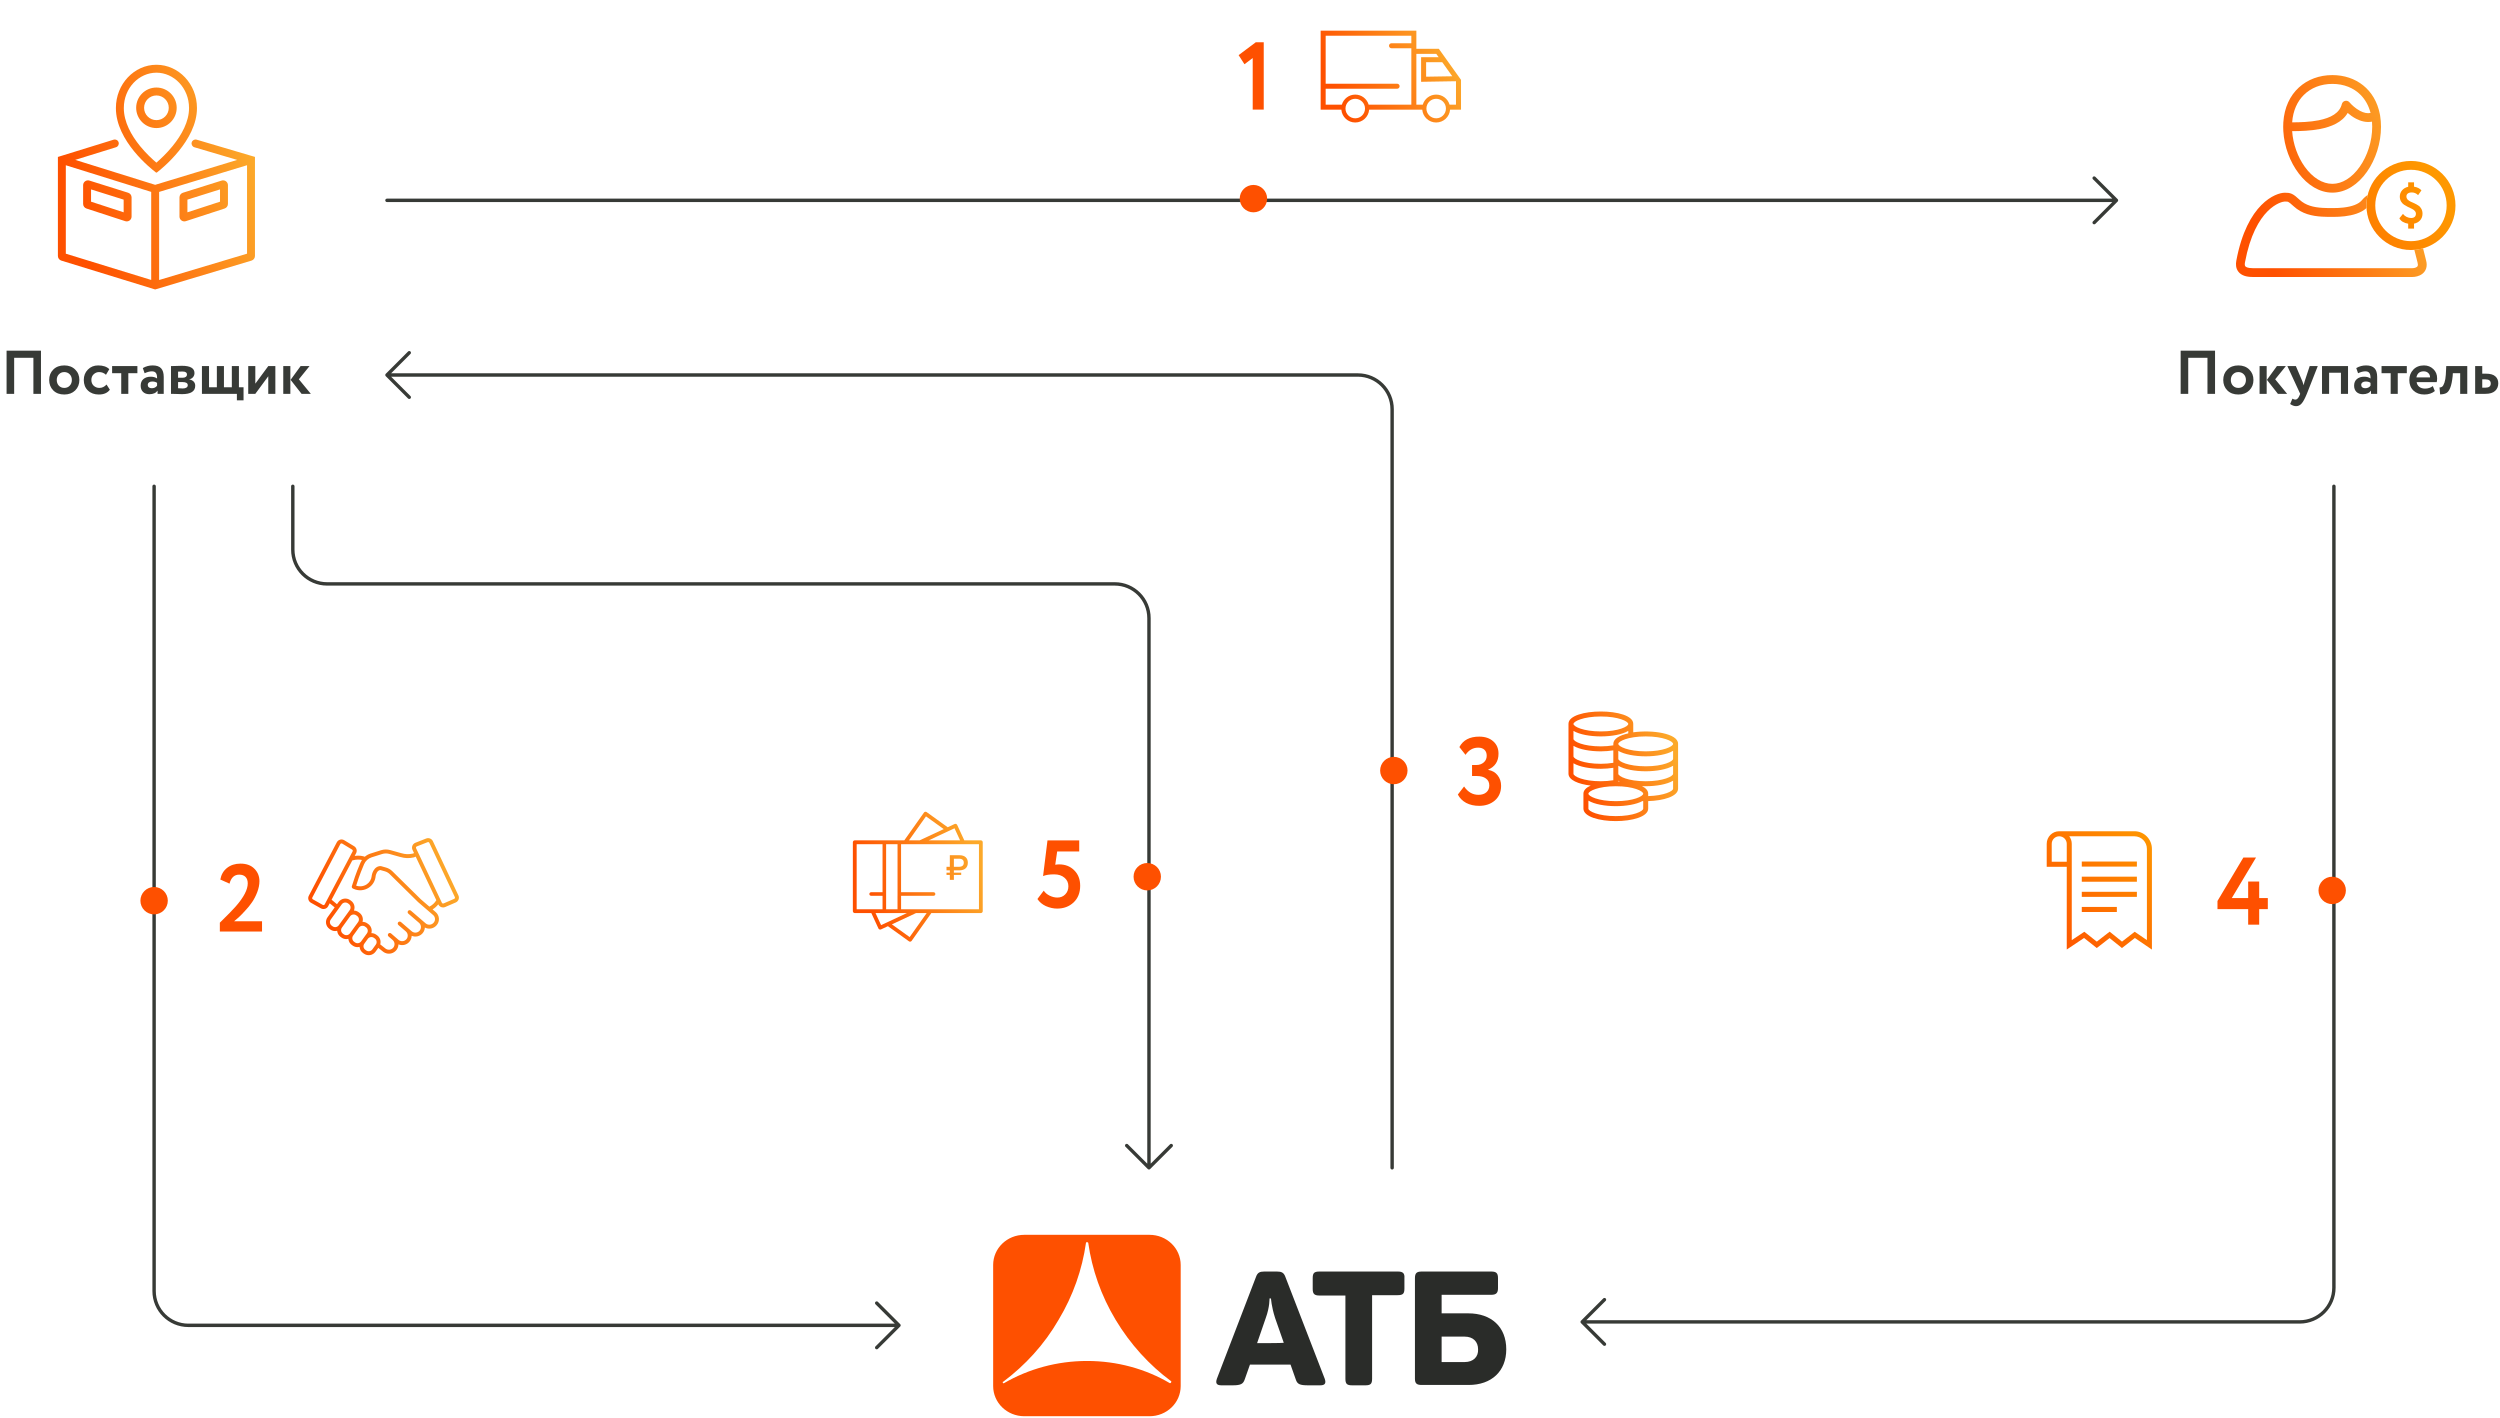 <svg width="730" height="414" viewBox="0 0 730 414" fill="none" xmlns="http://www.w3.org/2000/svg">
<g clip-path="url(#clip0_3377_574)">
<path d="M11.965 115H9.751V104.47H4.135V115H1.921V102.4H11.965V115ZM15.564 114.01C14.76 113.206 14.358 112.186 14.358 110.95C14.358 109.714 14.76 108.7 15.564 107.908C16.368 107.104 17.436 106.702 18.768 106.702C20.088 106.702 21.15 107.104 21.954 107.908C22.77 108.7 23.178 109.714 23.178 110.95C23.178 112.174 22.77 113.194 21.954 114.01C21.138 114.802 20.076 115.198 18.768 115.198C17.436 115.198 16.368 114.802 15.564 114.01ZM17.202 109.294C16.782 109.726 16.572 110.278 16.572 110.95C16.572 111.622 16.776 112.18 17.184 112.624C17.604 113.056 18.132 113.272 18.768 113.272C19.416 113.272 19.944 113.056 20.352 112.624C20.772 112.192 20.982 111.634 20.982 110.95C20.982 110.278 20.772 109.726 20.352 109.294C19.932 108.862 19.404 108.646 18.768 108.646C18.144 108.646 17.622 108.862 17.202 109.294ZM31.107 112.282L32.079 113.794C31.395 114.73 30.321 115.198 28.857 115.198C27.549 115.198 26.487 114.808 25.671 114.028C24.867 113.26 24.465 112.234 24.465 110.95C24.465 109.738 24.861 108.73 25.653 107.926C26.445 107.11 27.447 106.702 28.659 106.702C30.099 106.702 31.185 107.068 31.917 107.8L30.945 109.438C30.393 108.91 29.721 108.646 28.929 108.646C28.329 108.646 27.801 108.862 27.345 109.294C26.901 109.702 26.679 110.254 26.679 110.95C26.679 111.646 26.907 112.21 27.363 112.642C27.843 113.062 28.395 113.272 29.019 113.272C29.823 113.272 30.519 112.942 31.107 112.282ZM35.401 108.97H32.737V106.9H40.117V108.97H37.471V115H35.401V108.97ZM42.228 108.988L41.706 107.476C42.582 106.96 43.536 106.702 44.568 106.702C45.696 106.702 46.518 106.978 47.034 107.53C47.55 108.082 47.808 108.928 47.808 110.068V115H46.008V114.064C45.528 114.76 44.73 115.108 43.614 115.108C42.846 115.108 42.228 114.886 41.76 114.442C41.304 113.986 41.076 113.38 41.076 112.624C41.076 111.784 41.346 111.136 41.886 110.68C42.426 110.224 43.14 109.996 44.028 109.996C44.76 109.996 45.372 110.17 45.864 110.518C45.888 109.798 45.78 109.27 45.54 108.934C45.312 108.598 44.916 108.43 44.352 108.43C43.728 108.43 43.02 108.616 42.228 108.988ZM44.298 113.362C44.994 113.362 45.516 113.116 45.864 112.624V111.796C45.528 111.532 45.054 111.4 44.442 111.4C44.058 111.4 43.746 111.49 43.506 111.67C43.266 111.85 43.146 112.096 43.146 112.408C43.146 112.696 43.254 112.93 43.47 113.11C43.686 113.278 43.962 113.362 44.298 113.362ZM49.93 115V106.9C50.038 106.9 50.494 106.888 51.298 106.864C52.114 106.828 52.72 106.81 53.116 106.81C55.564 106.81 56.788 107.518 56.788 108.934C56.788 109.39 56.644 109.792 56.356 110.14C56.068 110.476 55.708 110.674 55.276 110.734V110.77C56.428 111.046 57.004 111.67 57.004 112.642C57.004 114.274 55.72 115.09 53.152 115.09C52.78 115.09 52.21 115.072 51.442 115.036C51.25 115.036 51.028 115.03 50.776 115.018C50.536 115.018 50.35 115.012 50.218 115C50.098 115 50.002 115 49.93 115ZM53.296 111.562H52V113.362C52.72 113.41 53.176 113.434 53.368 113.434C53.824 113.434 54.178 113.35 54.43 113.182C54.694 113.014 54.826 112.786 54.826 112.498C54.826 111.874 54.316 111.562 53.296 111.562ZM53.296 108.484C52.816 108.484 52.384 108.496 52 108.52V110.302H53.35C53.722 110.302 54.022 110.218 54.25 110.05C54.478 109.882 54.592 109.654 54.592 109.366C54.592 108.778 54.16 108.484 53.296 108.484ZM69.171 115H58.965V106.9H61.035V113.074H63.322V106.9H65.391V113.074H67.695V106.9H69.766V113.074H71.115V116.89H69.171V115ZM78.333 109.87L74.553 115H72.483V106.9H74.553V112.03L78.333 106.9H80.403V115H78.333V109.87ZM87.772 106.9H90.382L87.267 110.752L90.76 115H88.059L84.856 110.914L87.772 106.9ZM84.784 115H82.713V106.9H84.784V115Z" fill="#373A36"/>
<path d="M646.794 115H644.58V104.47H638.964V115H636.75V102.4H646.794V115ZM650.393 114.01C649.589 113.206 649.187 112.186 649.187 110.95C649.187 109.714 649.589 108.7 650.393 107.908C651.197 107.104 652.265 106.702 653.597 106.702C654.917 106.702 655.979 107.104 656.783 107.908C657.599 108.7 658.007 109.714 658.007 110.95C658.007 112.174 657.599 113.194 656.783 114.01C655.967 114.802 654.905 115.198 653.597 115.198C652.265 115.198 651.197 114.802 650.393 114.01ZM652.031 109.294C651.611 109.726 651.401 110.278 651.401 110.95C651.401 111.622 651.605 112.18 652.013 112.624C652.433 113.056 652.961 113.272 653.597 113.272C654.245 113.272 654.773 113.056 655.181 112.624C655.601 112.192 655.811 111.634 655.811 110.95C655.811 110.278 655.601 109.726 655.181 109.294C654.761 108.862 654.233 108.646 653.597 108.646C652.973 108.646 652.451 108.862 652.031 109.294ZM664.856 106.9H667.466L664.352 110.752L667.844 115H665.144L661.94 110.914L664.856 106.9ZM661.868 115H659.798V106.9H661.868V115ZM674.428 106.9H676.786L673.6 115C673.024 116.404 672.508 117.352 672.052 117.844C671.608 118.348 671.08 118.6 670.468 118.6C669.892 118.6 669.31 118.39 668.722 117.97L669.388 116.404C669.7 116.596 669.982 116.692 670.234 116.692C670.726 116.692 671.14 116.272 671.476 115.432L671.656 115L667.912 106.9H670.396L672.286 111.328C672.31 111.388 672.442 111.778 672.682 112.498C672.754 112.054 672.85 111.658 672.97 111.31L674.428 106.9ZM685.623 115H683.553V108.844H680.097V115H678.027V106.9H685.623V115ZM688.553 108.988L688.031 107.476C688.907 106.96 689.861 106.702 690.893 106.702C692.021 106.702 692.843 106.978 693.359 107.53C693.875 108.082 694.133 108.928 694.133 110.068V115H692.333V114.064C691.853 114.76 691.055 115.108 689.939 115.108C689.171 115.108 688.553 114.886 688.085 114.442C687.629 113.986 687.401 113.38 687.401 112.624C687.401 111.784 687.671 111.136 688.211 110.68C688.751 110.224 689.465 109.996 690.353 109.996C691.085 109.996 691.697 110.17 692.189 110.518C692.213 109.798 692.105 109.27 691.865 108.934C691.637 108.598 691.241 108.43 690.677 108.43C690.053 108.43 689.345 108.616 688.553 108.988ZM690.623 113.362C691.319 113.362 691.841 113.116 692.189 112.624V111.796C691.853 111.532 691.379 111.4 690.767 111.4C690.383 111.4 690.071 111.49 689.831 111.67C689.591 111.85 689.471 112.096 689.471 112.408C689.471 112.696 689.579 112.93 689.795 113.11C690.011 113.278 690.287 113.362 690.623 113.362ZM698.074 108.97H695.41V106.9H702.79V108.97H700.144V115H698.074V108.97ZM710.379 112.732L710.973 114.19C710.169 114.862 709.137 115.198 707.877 115.198C706.581 115.198 705.525 114.808 704.709 114.028C703.917 113.26 703.521 112.234 703.521 110.95C703.521 109.75 703.911 108.742 704.691 107.926C705.471 107.11 706.509 106.702 707.805 106.702C708.873 106.702 709.779 107.056 710.523 107.764C711.267 108.472 711.639 109.372 711.639 110.464C711.639 110.944 711.597 111.316 711.513 111.58H705.663C705.747 112.168 706.005 112.63 706.437 112.966C706.881 113.302 707.433 113.47 708.093 113.47C708.993 113.47 709.755 113.224 710.379 112.732ZM707.715 108.43C706.539 108.43 705.831 109.018 705.591 110.194H709.569C709.581 109.678 709.413 109.258 709.065 108.934C708.729 108.598 708.279 108.43 707.715 108.43ZM720.441 115H718.371V108.97H716.229L716.175 109.834C716.019 111.298 715.791 112.414 715.491 113.182C715.203 113.95 714.831 114.472 714.375 114.748C713.931 115.012 713.313 115.15 712.521 115.162L712.341 113.146C712.605 113.158 712.851 113.086 713.079 112.93C713.343 112.738 713.577 112.336 713.781 111.724C713.985 111.112 714.117 110.344 714.177 109.42L714.303 106.9H720.441V115ZM725.77 115H722.746V106.9H724.816V109.114H725.932C727.144 109.114 728.038 109.366 728.614 109.87C729.202 110.374 729.496 111.058 729.496 111.922C729.496 112.846 729.184 113.59 728.56 114.154C727.936 114.718 727.006 115 725.77 115ZM725.752 110.77H724.816V113.2H725.734C726.778 113.2 727.3 112.798 727.3 111.994C727.3 111.178 726.784 110.77 725.752 110.77Z" fill="#373A36"/>
<path fill-rule="evenodd" clip-rule="evenodd" d="M666.732 35.721C666.705 36.141 666.692 36.57 666.692 37.007C666.692 37.435 666.705 37.864 666.73 38.292C667.274 47.348 673.461 56.251 681.056 56.251C689.01 56.251 695.257 46.486 695.257 37.007C695.257 35.882 695.169 34.811 695.001 33.799C694.974 33.641 694.946 33.485 694.916 33.33C693.511 26.096 687.919 21.925 681.056 21.925C673.468 21.925 667.286 27.023 666.732 35.721ZM692.204 32.985C691.639 30.789 690.612 29.036 689.31 27.719C687.287 25.672 684.419 24.497 681.056 24.497C677.689 24.497 674.773 25.675 672.705 27.734C670.867 29.564 669.564 32.226 669.309 35.727C671.689 35.718 674.469 35.633 677.013 35.133C680.643 34.42 683.173 32.993 683.817 30.395C683.933 29.925 684.302 29.561 684.773 29.451C685.244 29.342 685.736 29.505 686.048 29.875C686.633 30.57 687.798 31.684 689.169 32.395C690.208 32.934 691.236 33.183 692.204 32.985ZM669.308 38.299C669.566 42.072 670.929 45.82 672.981 48.686C675.287 51.906 678.19 53.68 681.056 53.68C683.913 53.68 686.773 51.915 689.037 48.702C691.285 45.513 692.685 41.22 692.685 37.007C692.685 36.497 692.665 36.003 692.625 35.525C690.934 35.843 689.301 35.361 687.984 34.678C687.05 34.193 686.212 33.579 685.521 32.979C683.9 35.757 680.644 37.041 677.509 37.656C674.747 38.199 671.75 38.291 669.308 38.299ZM691.361 56.947C690.799 57.3 690.226 57.796 689.677 58.458C688.722 59.608 686.819 60.303 684.348 60.596C683.358 60.714 682.325 60.761 681.306 60.761H681.292H681.292C680.231 60.761 679.175 60.761 678.124 60.695C675.58 60.535 673.278 59.997 671.485 58.336C670.582 57.499 669.906 56.923 669.218 56.609C668.49 56.277 667.827 56.278 667.218 56.279L667.127 56.279C664.604 56.279 656.13 59.322 653.001 76.152C652.83 77.073 652.802 78.344 653.645 79.385C654.493 80.433 655.921 80.877 657.761 80.877H675.017H687.277H704.439C705.2 80.877 706.38 80.686 707.309 79.968C707.798 79.589 708.224 79.057 708.443 78.348C708.659 77.646 708.642 76.871 708.418 76.048C708.345 75.779 708.257 75.414 708.151 74.971L708.151 74.971C707.992 74.306 707.791 73.466 707.533 72.514C706.715 72.745 705.864 72.897 704.989 72.963C705.247 73.902 705.452 74.752 705.622 75.461C705.742 75.957 705.844 76.384 705.937 76.725C706.063 77.184 706.029 77.451 705.986 77.59C705.945 77.722 705.868 77.831 705.736 77.934C705.421 78.177 704.882 78.306 704.439 78.306H687.277H675.017H657.761C656.242 78.306 655.776 77.93 655.643 77.767C655.506 77.597 655.41 77.265 655.529 76.622C658.515 60.558 666.251 58.85 667.127 58.85C667.852 58.85 667.976 58.868 668.151 58.948C668.403 59.063 668.789 59.344 669.737 60.222C672.178 62.483 675.203 63.088 677.963 63.262C679.095 63.333 680.219 63.333 681.258 63.333H681.258H681.306C682.401 63.333 683.538 63.282 684.65 63.15C686.938 62.879 689.366 62.238 691.022 60.756C691.007 60.506 691 60.254 691 60C691 58.948 691.125 57.926 691.361 56.947Z" fill="url(#paint0_linear_3377_574)"/>
<path fill-rule="evenodd" clip-rule="evenodd" d="M714.424 60C714.424 65.757 709.757 70.424 704 70.424C698.243 70.424 693.576 65.757 693.576 60C693.576 54.243 698.243 49.576 704 49.576C709.757 49.576 714.424 54.243 714.424 60ZM717 60C717 67.18 711.18 73 704 73C696.82 73 691 67.18 691 60C691 52.82 696.82 47 704 47C711.18 47 717 52.82 717 60ZM705.09 61.562C705.328 61.805 705.446 62.088 705.446 62.412C705.446 62.806 705.323 63.115 705.076 63.337C704.828 63.549 704.487 63.656 704.052 63.656C703.617 63.656 703.177 63.549 702.732 63.337C702.296 63.125 701.94 62.831 701.663 62.457L700.625 63.731C700.803 64.136 701.124 64.48 701.589 64.763C702.054 65.036 702.588 65.223 703.191 65.324V66.75H704.898V65.309C705.649 65.157 706.248 64.824 706.693 64.308C707.148 63.782 707.375 63.145 707.375 62.397C707.375 61.861 707.261 61.385 707.034 60.971C706.816 60.556 706.524 60.238 706.159 60.015C705.832 59.793 705.451 59.58 705.016 59.378C704.907 59.328 704.72 59.242 704.452 59.12C704.185 58.999 703.993 58.913 703.874 58.862C703.765 58.802 703.612 58.711 703.414 58.589C703.226 58.468 703.088 58.357 702.999 58.256C702.92 58.154 702.845 58.028 702.776 57.876C702.707 57.715 702.672 57.543 702.672 57.361C702.672 56.997 702.806 56.714 703.073 56.511C703.35 56.299 703.74 56.193 704.245 56.193C704.947 56.193 705.56 56.456 706.084 56.981L707.063 55.586C706.559 55.02 705.837 54.661 704.898 54.509V53.25H703.191V54.539C702.46 54.701 701.866 55.045 701.411 55.571C700.966 56.097 700.744 56.698 700.744 57.376C700.744 57.912 700.857 58.387 701.085 58.802C701.322 59.206 701.614 59.525 701.96 59.757C702.306 59.98 702.682 60.197 703.088 60.41C703.503 60.612 703.884 60.794 704.23 60.956C704.576 61.107 704.863 61.31 705.09 61.562Z" fill="url(#paint1_linear_3377_574)"/>
<path d="M113 58.5H618M618 58.5L611.5 52M618 58.5L611.5 65" stroke="#373A36" stroke-linecap="round" stroke-linejoin="round"/>
<path d="M681.5 142V376C681.5 381.523 677.023 386 671.5 386H462M462 386L468.5 379.5M462 386L468.5 392.5" stroke="#373A36" stroke-linecap="round" stroke-linejoin="round"/>
<path d="M45 142V377C45 382.523 49.477 387 55 387H262.5M262.5 387L256 380.5M262.5 387L256 393.5" stroke="#373A36" stroke-linecap="round" stroke-linejoin="round"/>
<path d="M406.5 341L406.5 119.5C406.5 113.977 402.023 109.5 396.5 109.5L113 109.5M113 109.5L119.5 116M113 109.5L119.5 103" stroke="#373A36" stroke-linecap="round" stroke-linejoin="round"/>
<path d="M85.5 142L85.5 160.5C85.5 166.023 89.977 170.5 95.5 170.5L325.5 170.5C331.023 170.5 335.5 174.977 335.5 180.5L335.5 341M335.5 341L342 334.5M335.5 341L329 334.5" stroke="#373A36" stroke-linecap="round" stroke-linejoin="round"/>
<path fill-rule="evenodd" clip-rule="evenodd" d="M36.158 31.536H36.158C36.141 35.569 38.31 39.487 40.934 42.698C42.658 44.809 44.465 46.475 45.668 47.496C46.866 46.464 48.675 44.774 50.405 42.647C53.044 39.401 55.215 35.483 55.199 31.544L55.199 31.534C55.199 25.709 50.787 21.224 45.678 21.224C40.569 21.224 36.158 25.71 36.158 31.526V31.536ZM33.843 31.526C33.843 24.574 39.153 18.91 45.678 18.91C52.203 18.91 57.513 24.574 57.513 31.534C57.553 41.022 47.202 49.299 45.828 50.356C45.738 50.425 45.623 50.428 45.532 50.359C44.117 49.283 33.803 41.189 33.843 31.526ZM34.633 41.55C34.822 42.161 34.48 42.809 33.87 42.998L21.962 46.685L45.314 53.97L69.261 46.696L56.764 43.002C56.151 42.821 55.801 42.177 55.982 41.565C56.163 40.952 56.807 40.602 57.42 40.783L73.62 45.571L74.449 45.816V46.681V74.743C74.449 75.368 74.039 75.918 73.441 76.097L45.641 84.423L45.305 84.523L44.969 84.42L17.904 76.096C17.311 75.913 16.906 75.365 16.906 74.744V46.681V45.828L17.721 45.576L33.185 40.787C33.795 40.598 34.444 40.94 34.633 41.55ZM72.135 48.242L46.467 56.039V81.76L72.135 74.073V48.242ZM44.152 81.748V56.032L19.22 48.254V74.079L44.152 81.748ZM54.725 58.293L64.245 55.304V58.891L54.725 61.995V58.293ZM66.56 54.078C66.56 53.123 65.633 52.442 64.722 52.728L53.401 56.283C52.812 56.468 52.41 57.015 52.41 57.633V63.236C52.41 64.197 53.349 64.878 54.263 64.58L65.584 60.889C66.166 60.699 66.56 60.156 66.56 59.544V54.078ZM26.586 55.304L36.107 58.293V61.995L26.586 58.891V55.304ZM26.11 52.728C25.199 52.442 24.272 53.123 24.272 54.078V59.544C24.272 60.156 24.666 60.699 25.248 60.889L36.568 64.58C37.482 64.878 38.421 64.197 38.421 63.236V57.633C38.421 57.015 38.02 56.468 37.431 56.283L26.11 52.728ZM49.281 31.477C49.281 33.467 47.667 35.08 45.677 35.08C43.688 35.08 42.074 33.467 42.074 31.477C42.074 29.487 43.688 27.874 45.677 27.874C47.667 27.874 49.281 29.487 49.281 31.477ZM51.595 31.477C51.595 34.745 48.946 37.395 45.677 37.395C42.409 37.395 39.76 34.745 39.76 31.477C39.76 28.209 42.409 25.56 45.677 25.56C48.946 25.56 51.595 28.209 51.595 31.477Z" fill="url(#paint2_linear_3377_574)"/>
<path fill-rule="evenodd" clip-rule="evenodd" d="M385.629 8.963H386.363H412.844H413.578V9.696V13.363V14.259H419.77H420.148L420.367 14.566L422.113 17.011L426.071 22.552L426.478 23.122L426.615 23.313V23.548V31.289V32.022H425.881H423.424C423.258 34.12 421.503 35.77 419.363 35.77C417.222 35.77 415.468 34.12 415.302 32.022H412.844H399.794C399.628 34.12 397.873 35.77 395.733 35.77C393.592 35.77 391.838 34.12 391.672 32.022H386.363H385.629V31.289V25.178V9.696V8.963ZM415.451 30.556C415.944 28.861 417.509 27.622 419.363 27.622C421.217 27.622 422.782 28.861 423.275 30.556H425.148V23.783L425.101 23.717L415.708 23.874L414.963 23.886V23.141V17.437V16.704H415.696H420.091L419.393 15.726H413.578V30.556H415.451ZM412.111 30.556H399.645C399.152 28.861 397.587 27.622 395.733 27.622C393.879 27.622 392.314 28.861 391.821 30.556H387.096V25.911H407.955C408.36 25.911 408.689 25.583 408.689 25.178C408.689 24.773 408.36 24.445 407.955 24.445H387.096V10.43H412.111V12.63H406.326C405.921 12.63 405.592 12.958 405.592 13.363C405.592 13.768 405.921 14.096 406.326 14.096H412.111V14.993V30.556ZM421.139 18.17H416.429V22.395L424.066 22.268L421.139 18.17ZM395.733 34.548C397.308 34.548 398.585 33.271 398.585 31.696C398.585 30.121 397.308 28.845 395.733 28.845C394.158 28.845 392.881 30.121 392.881 31.696C392.881 33.271 394.158 34.548 395.733 34.548ZM422.215 31.696C422.215 33.271 420.938 34.548 419.363 34.548C417.788 34.548 416.511 33.271 416.511 31.696C416.511 30.121 417.788 28.845 419.363 28.845C420.938 28.845 422.215 30.121 422.215 31.696Z" fill="url(#paint3_linear_3377_574)"/>
<path d="M363.383 18.756L361.675 16.096L366.687 12.344H369.011V32H365.791V16.936L363.383 18.756Z" fill="#FE5000"/>
<path d="M604.223 244.195C604.682 244.811 604.954 245.577 604.954 246.407V274.519L608.621 272.072L612.266 274.957L616.018 272.043L619.626 274.953L623.329 272.071L626.897 274.503V247.883C626.897 245.845 625.264 244.195 623.25 244.195L604.223 244.195ZM601.297 242.72H623.251C626.073 242.72 628.36 245.031 628.36 247.882V277.28L623.386 273.889L619.61 276.829L616.001 273.917L612.258 276.825L608.548 273.888L603.492 277.263V246.408C603.492 245.186 602.509 244.195 601.297 244.195C600.078 244.195 599.103 245.178 599.103 246.398V251.624H604.556V253.098H597.64V246.398C597.64 244.363 599.27 242.721 601.297 242.721L601.297 242.72ZM607.88 253.04V251.566H623.971V253.04H607.88ZM607.88 257.463V255.989H623.971V257.463H607.88ZM607.88 261.885V260.411H623.971V261.885H607.88ZM607.88 266.308V264.834H618.12V266.308H607.88Z" fill="url(#paint4_linear_3377_574)"/>
<path d="M659.684 270H656.464V265.464H647.504V263.084L655.064 250.4H658.76L651.676 262.244H656.464V257.4H659.684V262.244H662.204V265.464H659.684V270Z" fill="#FE5000"/>
<path d="M304.577 255.816L305.865 245.4H315.133V248.62H308.693L308.133 252.512C308.506 252.437 308.879 252.4 309.253 252.4C311.045 252.4 312.51 252.969 313.649 254.108C314.825 255.247 315.413 256.759 315.413 258.644C315.413 260.679 314.769 262.303 313.481 263.516C312.211 264.711 310.606 265.308 308.665 265.308C307.601 265.308 306.509 265.065 305.389 264.58C304.343 264.095 303.522 263.404 302.925 262.508L304.773 260.072C305.165 260.669 305.734 261.155 306.481 261.528C307.246 261.901 308.002 262.088 308.749 262.088C309.682 262.088 310.447 261.78 311.045 261.164C311.661 260.548 311.969 259.755 311.969 258.784C311.969 257.757 311.586 256.927 310.821 256.292C310.074 255.639 309.066 255.312 307.797 255.312C306.434 255.312 305.361 255.48 304.577 255.816Z" fill="#FE5000"/>
<g clip-path="url(#clip1_3377_574)">
<path d="M286.41 245.38H281.573L279.498 240.882C279.372 240.606 279.032 240.479 278.757 240.606L276.728 241.553L270.579 237.13C270.334 236.951 269.979 237.01 269.801 237.264L264.052 245.38H249.591C249.279 245.38 249.035 245.634 249.035 245.939V266.057C249.035 266.363 249.287 266.617 249.591 266.617H254.428L256.503 271.115C256.629 271.391 256.962 271.518 257.243 271.391L259.273 270.444L265.422 274.867C265.667 275.046 266.022 274.986 266.2 274.733L271.949 266.617H286.403C286.714 266.617 286.959 266.363 286.959 266.057V245.939C286.966 245.634 286.714 245.38 286.41 245.38ZM278.72 241.859L280.343 245.38H271.179L278.72 241.859ZM270.386 238.376L275.572 242.098L268.541 245.38H265.422L270.386 238.376ZM262.074 261.574V265.431C262.074 265.453 262.074 265.476 262.081 265.498H258.74C258.74 265.476 258.747 265.453 258.747 265.431V261.574V260.53V246.499H262.081V260.53V261.574H262.074ZM250.146 265.498V246.499H257.703V260.53H254.369C254.08 260.53 253.85 260.761 253.85 261.052C253.85 261.343 254.08 261.574 254.369 261.574H257.703V265.431C257.703 265.453 257.703 265.476 257.71 265.498H250.146ZM257.281 270.138L255.658 266.617H264.822L257.281 270.138ZM265.615 273.629L260.429 269.906L267.46 266.624H270.579L265.615 273.629ZM285.855 265.498H263.111C263.111 265.476 263.118 265.453 263.118 265.431V261.574H272.601C272.89 261.574 273.12 261.343 273.12 261.052C273.12 260.761 272.89 260.53 272.601 260.53H263.111V246.499H264.333H281.21H285.855V265.498ZM276.379 253.108H277.35V249.721H280.135C281.721 249.721 282.61 250.527 282.61 251.914C282.61 253.309 281.721 254.137 280.135 254.137H278.535V254.824H280.669V255.472H278.535V256.92H277.35V255.472H276.379V254.824H277.35V254.137H276.379V253.108ZM279.965 253.108C281.024 253.108 281.424 252.653 281.424 251.914C281.424 251.176 281.024 250.743 279.965 250.743H278.535V253.108H279.965Z" fill="url(#paint5_linear_3377_574)"/>
</g>
<path d="M476.908 213.837V211.345C476.908 206.563 457.998 206.563 457.998 211.345V225.917C457.998 227.797 460.941 228.969 464.482 229.386C463.187 229.966 462.362 230.751 462.362 231.745V236.117C462.362 238.508 467.119 239.76 471.817 239.76C476.516 239.76 481.272 238.508 481.272 236.117V233.919C485.722 233.797 490 232.556 490 230.288V217.174C490 214.155 482.466 213.044 476.908 213.837ZM467.453 209.213C472.63 209.213 475.454 210.654 475.454 211.395C475.454 212.136 472.63 213.577 467.453 213.577C462.277 213.577 459.453 212.136 459.453 211.395C459.453 210.654 462.277 209.213 467.453 209.213ZM459.453 213.419C461.218 214.481 464.344 215.031 467.453 215.031C470.563 215.031 473.689 214.481 475.454 213.419V214.141C472.926 214.702 471.09 215.726 471.09 217.213V217.644C469.95 217.826 468.72 217.941 467.453 217.941C462.277 217.941 459.453 216.499 459.453 215.759V213.419H459.453ZM472.545 227.965C472.683 228.048 472.827 228.129 472.982 228.206C472.836 228.2 472.691 228.194 472.545 228.19V227.965ZM459.453 217.783C461.218 218.845 464.344 219.395 467.453 219.395C468.712 219.395 469.936 219.282 471.09 219.11V222.735C469.95 222.918 468.72 223.032 467.453 223.032C462.277 223.032 459.453 221.591 459.453 220.85V217.783ZM459.453 225.941V222.874C461.218 223.936 464.344 224.486 467.453 224.486C468.712 224.486 469.936 224.373 471.09 224.201V227.826C469.95 228.009 468.72 228.123 467.453 228.123C462.277 228.123 459.453 226.682 459.453 225.941ZM479.818 236.123C479.818 236.864 476.994 238.305 471.817 238.305C466.641 238.305 463.817 236.864 463.817 236.123V233.783C465.582 234.845 468.708 235.396 471.817 235.396C474.794 235.396 477.789 234.893 479.588 233.918C479.664 233.921 479.742 233.922 479.818 233.924V236.123H479.818ZM471.817 233.941C466.641 233.941 463.817 232.5 463.817 231.759C463.817 231.019 466.641 229.577 471.817 229.577C476.994 229.577 479.818 231.019 479.818 231.759C479.818 232.5 476.994 233.941 471.817 233.941ZM488.545 230.305C488.545 231.009 485.968 232.33 481.272 232.462V231.759C481.272 230.851 480.585 230.116 479.475 229.553C479.831 229.568 480.188 229.577 480.545 229.577C483.654 229.577 486.78 229.027 488.545 227.965V230.305H488.545ZM488.545 225.941C488.545 226.682 485.721 228.123 480.545 228.123C475.369 228.123 472.545 226.682 472.545 225.941V223.601C474.309 224.663 477.436 225.214 480.545 225.214C483.654 225.214 486.781 224.663 488.545 223.601V225.941ZM488.545 221.577C488.545 222.318 485.721 223.759 480.545 223.759C475.369 223.759 472.545 222.318 472.545 221.577V219.237C474.309 220.299 477.436 220.85 480.545 220.85C483.654 220.85 486.781 220.299 488.545 219.237V221.577ZM480.545 219.395C475.369 219.395 472.545 217.954 472.545 217.213C472.545 216.472 475.369 215.031 480.545 215.031C485.721 215.031 488.545 216.472 488.545 217.213C488.545 217.954 485.721 219.395 480.545 219.395Z" fill="url(#paint6_linear_3377_574)"/>
<path d="M431.908 235.308C430.471 235.308 429.202 235.019 428.1 234.44C427.018 233.843 426.215 233.031 425.692 232.004L427.512 229.652C428.614 231.276 430.014 232.088 431.712 232.088C432.702 232.088 433.476 231.836 434.036 231.332C434.596 230.828 434.876 230.175 434.876 229.372C434.876 228.476 434.55 227.795 433.896 227.328C433.262 226.843 432.375 226.6 431.236 226.6H429.836V223.38H431.096C431.955 223.38 432.674 223.128 433.252 222.624C433.831 222.12 434.12 221.476 434.12 220.692C434.12 219.945 433.906 219.367 433.476 218.956C433.047 218.527 432.431 218.312 431.628 218.312C430.116 218.312 428.884 219.012 427.932 220.412L426.14 218.144C427.223 216.109 429.155 215.092 431.936 215.092C433.635 215.092 434.998 215.549 436.024 216.464C437.051 217.36 437.564 218.564 437.564 220.076C437.564 222.297 436.566 223.847 434.568 224.724V224.808C435.744 225.013 436.659 225.545 437.312 226.404C437.984 227.244 438.32 228.271 438.32 229.484C438.32 231.257 437.714 232.676 436.5 233.74C435.287 234.785 433.756 235.308 431.908 235.308Z" fill="#FE5000"/>
<path d="M76.514 272H64.194V269.424C66.453 267.221 68.011 265.625 68.87 264.636C71.185 261.985 72.342 259.755 72.342 257.944C72.342 257.141 72.127 256.516 71.698 256.068C71.269 255.62 70.653 255.396 69.85 255.396C68.413 255.396 67.47 256.273 67.022 258.028L64.334 256.824C64.596 255.387 65.249 254.257 66.294 253.436C67.358 252.596 68.665 252.176 70.214 252.176C71.969 252.176 73.332 252.68 74.302 253.688C75.273 254.677 75.758 255.881 75.758 257.3C75.758 258.308 75.543 259.381 75.114 260.52C74.685 261.621 74.19 262.583 73.63 263.404C73.052 264.263 72.37 265.103 71.586 265.924C70.914 266.671 70.298 267.305 69.738 267.828C69.458 268.089 69.001 268.481 68.366 269.004H76.514V272Z" fill="#FE5000"/>
<g clip-path="url(#clip2_3377_574)">
<path d="M126.406 245.623C126.238 245.269 125.943 244.992 125.579 244.848C125.215 244.703 124.81 244.702 124.445 244.845L121.287 246.085C121.091 246.162 120.912 246.278 120.763 246.427C120.614 246.576 120.496 246.754 120.419 246.949C120.341 247.145 120.304 247.355 120.311 247.566C120.317 247.777 120.367 247.984 120.457 248.174L120.895 249.099L120.545 249.248C119.287 249.51 118.415 249.475 117.121 249.112L113.965 248.228C113.074 247.978 112.128 247.993 111.245 248.272L108.2 249.232C107.583 249.427 107.013 249.746 106.523 250.169C105.989 249.972 104.968 249.72 103.57 249.922L103.984 249.136C104.166 248.789 104.209 248.386 104.104 248.008C103.999 247.631 103.755 247.308 103.42 247.104L100.52 245.345C100.34 245.236 100.14 245.165 99.931 245.136C99.722 245.107 99.509 245.121 99.306 245.178C99.103 245.234 98.914 245.331 98.75 245.464C98.586 245.596 98.451 245.761 98.353 245.947L90.178 261.549C89.99 261.903 89.949 262.316 90.063 262.701C90.177 263.085 90.438 263.409 90.788 263.603L93.706 265.242C93.936 265.372 94.195 265.441 94.459 265.441C94.609 265.441 94.757 265.419 94.9 265.377C95.098 265.319 95.282 265.222 95.441 265.092C95.601 264.961 95.732 264.8 95.828 264.617L96.278 263.762L97.723 264.964L95.642 267.844C95.455 268.103 95.321 268.396 95.247 268.706C95.174 269.017 95.163 269.339 95.214 269.654C95.265 269.968 95.378 270.27 95.546 270.541C95.715 270.813 95.935 271.048 96.194 271.234L96.447 271.415C96.86 271.713 97.356 271.872 97.865 271.872C98.066 271.871 98.265 271.847 98.459 271.798C98.464 271.865 98.472 271.932 98.483 272C98.533 272.315 98.646 272.617 98.814 272.889C98.983 273.16 99.203 273.396 99.463 273.581L99.716 273.763C100.129 274.061 100.625 274.22 101.134 274.22C101.335 274.22 101.534 274.195 101.728 274.146C101.734 274.213 101.741 274.28 101.752 274.348C101.802 274.663 101.915 274.966 102.083 275.237C102.252 275.509 102.472 275.744 102.732 275.929L102.985 276.111C103.398 276.409 103.895 276.568 104.404 276.568C104.604 276.568 104.803 276.543 104.997 276.494C105.003 276.561 105.01 276.628 105.021 276.695C105.072 277.011 105.184 277.313 105.353 277.585C105.521 277.856 105.741 278.091 106.002 278.277L106.254 278.459C106.778 278.834 107.429 278.987 108.066 278.884C108.702 278.781 109.271 278.43 109.65 277.908L110.467 276.778L111.756 277.805C112.156 278.147 112.645 278.369 113.166 278.445C113.687 278.521 114.219 278.447 114.7 278.233C115.181 278.018 115.592 277.672 115.884 277.233C116.176 276.795 116.337 276.283 116.35 275.756C116.891 275.983 117.49 276.034 118.061 275.901C118.632 275.767 119.147 275.457 119.532 275.014C119.957 274.527 120.196 273.905 120.209 273.259C120.75 273.486 121.349 273.537 121.92 273.403C122.492 273.27 123.006 272.96 123.391 272.517C123.797 272.051 124.034 271.462 124.065 270.845C124.623 271.137 125.263 271.232 125.882 271.114C126.5 270.996 127.061 270.673 127.473 270.197L127.509 270.155C127.743 269.886 127.921 269.573 128.034 269.234C128.146 268.896 128.19 268.538 128.164 268.183C128.138 267.827 128.042 267.48 127.881 267.162C127.721 266.843 127.499 266.56 127.228 266.327L126.318 265.544C126.956 265.155 127.518 264.655 127.976 264.066L127.99 264.095C128.114 264.359 128.311 264.583 128.557 264.739C128.803 264.896 129.089 264.979 129.381 264.979C129.593 264.979 129.803 264.935 129.997 264.85L133.07 263.524C133.26 263.442 133.431 263.323 133.573 263.174C133.716 263.025 133.827 262.849 133.9 262.656C133.973 262.463 134.007 262.258 133.999 262.052C133.991 261.846 133.942 261.644 133.854 261.457L126.406 245.623ZM94.81 264.081C94.785 264.128 94.752 264.169 94.711 264.202C94.67 264.235 94.623 264.26 94.573 264.275C94.522 264.29 94.469 264.294 94.417 264.288C94.365 264.282 94.314 264.266 94.269 264.24L91.351 262.601C91.262 262.552 91.197 262.47 91.168 262.373C91.139 262.276 91.149 262.172 91.196 262.082L99.371 246.481C99.396 246.433 99.43 246.391 99.472 246.358C99.513 246.324 99.562 246.299 99.614 246.285C99.648 246.276 99.684 246.271 99.721 246.271C99.793 246.271 99.863 246.29 99.924 246.328L102.824 248.087C102.909 248.138 102.971 248.22 102.997 248.315C103.024 248.41 103.013 248.512 102.967 248.6L94.81 264.081ZM97.117 270.482L96.865 270.3C96.728 270.202 96.612 270.079 96.524 269.936C96.435 269.793 96.376 269.635 96.349 269.469C96.322 269.303 96.328 269.134 96.366 268.971C96.405 268.807 96.475 268.653 96.574 268.517L99.795 264.061C99.995 263.785 100.296 263.6 100.632 263.546C100.967 263.492 101.311 263.572 101.588 263.771L101.841 263.953C101.977 264.05 102.093 264.174 102.182 264.316C102.27 264.459 102.33 264.618 102.357 264.783C102.384 264.949 102.378 265.118 102.339 265.282C102.301 265.445 102.23 265.599 102.132 265.735L101.297 266.89L101.296 266.891L98.911 270.192C98.711 270.467 98.41 270.652 98.074 270.706C97.738 270.761 97.394 270.68 97.117 270.482ZM100.386 272.829L100.134 272.647C99.997 272.549 99.881 272.426 99.793 272.283C99.704 272.141 99.645 271.982 99.618 271.816C99.591 271.651 99.596 271.481 99.635 271.318C99.674 271.155 99.744 271 99.843 270.864L102.229 267.563C102.429 267.288 102.73 267.103 103.066 267.049C103.401 266.995 103.745 267.076 104.021 267.274L104.274 267.456C104.411 267.554 104.527 267.677 104.615 267.82C104.704 267.963 104.763 268.121 104.79 268.287C104.817 268.453 104.811 268.622 104.773 268.785C104.734 268.949 104.663 269.103 104.565 269.239L102.18 272.539C101.98 272.814 101.679 273 101.343 273.054C101.007 273.108 100.663 273.027 100.386 272.829ZM103.655 275.177L103.403 274.995C103.266 274.897 103.15 274.773 103.062 274.631C102.973 274.488 102.914 274.33 102.887 274.164C102.859 273.998 102.865 273.829 102.904 273.666C102.943 273.502 103.013 273.348 103.112 273.212L104.813 270.858C105.013 270.582 105.314 270.397 105.65 270.343C105.986 270.289 106.33 270.369 106.607 270.568L106.859 270.75C106.996 270.847 107.112 270.971 107.2 271.114C107.289 271.256 107.348 271.415 107.375 271.581C107.402 271.746 107.396 271.916 107.358 272.079C107.319 272.242 107.249 272.396 107.15 272.532L105.449 274.887C105.249 275.162 104.948 275.347 104.612 275.402C104.276 275.456 103.932 275.375 103.655 275.177ZM108.718 277.234C108.518 277.51 108.217 277.695 107.881 277.749C107.545 277.804 107.201 277.723 106.924 277.524L106.671 277.342C106.535 277.245 106.419 277.121 106.33 276.978C106.242 276.836 106.182 276.677 106.155 276.512C106.128 276.346 106.134 276.177 106.173 276.013C106.211 275.85 106.282 275.696 106.38 275.56L107.398 274.152C107.598 273.876 107.899 273.691 108.235 273.637C108.571 273.582 108.915 273.663 109.191 273.862L109.444 274.044C109.581 274.141 109.697 274.265 109.785 274.407C109.874 274.55 109.933 274.709 109.96 274.874C109.987 275.04 109.981 275.209 109.943 275.373C109.904 275.536 109.834 275.69 109.735 275.826L108.718 277.234ZM127.017 268.266C127.033 268.471 127.007 268.677 126.943 268.872C126.878 269.066 126.775 269.246 126.64 269.401L126.604 269.443C126.32 269.772 125.916 269.976 125.483 270.009C125.049 270.041 124.62 269.902 124.289 269.619C123.921 269.302 123.519 268.956 123.114 268.607L123.104 268.597L120.105 266.015L120.061 265.978L120.012 265.935L119.976 265.904C119.86 265.806 119.71 265.758 119.559 265.769C119.408 265.781 119.268 265.852 119.169 265.967C119.07 266.082 119.02 266.232 119.031 266.383C119.041 266.534 119.112 266.675 119.226 266.775L119.274 266.817C119.548 267.053 120.973 268.279 122.359 269.473C122.52 269.613 122.652 269.783 122.747 269.973C122.843 270.164 122.9 270.371 122.915 270.584C122.93 270.797 122.903 271.01 122.836 271.212C122.769 271.415 122.662 271.602 122.522 271.763C122.238 272.089 121.836 272.29 121.404 272.322C120.971 272.353 120.544 272.213 120.216 271.93L119.245 271.094L117.087 269.237C117.03 269.187 116.964 269.149 116.892 269.125C116.82 269.101 116.744 269.091 116.668 269.096C116.593 269.102 116.519 269.122 116.451 269.156C116.383 269.19 116.323 269.237 116.273 269.295C116.224 269.352 116.186 269.419 116.163 269.491C116.139 269.563 116.13 269.639 116.136 269.715C116.142 269.79 116.163 269.864 116.197 269.932C116.232 269.999 116.279 270.059 116.337 270.108L118.495 271.966C118.657 272.105 118.79 272.275 118.886 272.466C118.982 272.657 119.04 272.865 119.056 273.078C119.071 273.291 119.045 273.505 118.977 273.708C118.91 273.911 118.803 274.099 118.663 274.26C118.378 274.587 117.976 274.788 117.544 274.819C117.112 274.851 116.685 274.71 116.356 274.428L114.199 272.57C114.142 272.521 114.075 272.484 114.004 272.46C113.932 272.436 113.856 272.427 113.781 272.433C113.706 272.438 113.632 272.459 113.565 272.493C113.498 272.527 113.438 272.574 113.388 272.631C113.339 272.688 113.302 272.754 113.278 272.826C113.254 272.898 113.245 272.973 113.251 273.049C113.256 273.124 113.277 273.197 113.311 273.265C113.345 273.332 113.392 273.392 113.449 273.441L114.148 274.043L114.636 274.463C114.798 274.602 114.931 274.772 115.027 274.963C115.123 275.154 115.181 275.362 115.197 275.575C115.212 275.788 115.186 276.003 115.118 276.205C115.051 276.408 114.944 276.596 114.804 276.757C114.519 277.084 114.117 277.285 113.685 277.317C113.253 277.348 112.826 277.207 112.497 276.925C112.492 276.92 112.486 276.915 112.48 276.911L111.031 275.757C111.171 275.275 111.158 274.762 110.994 274.288C110.83 273.814 110.523 273.402 110.115 273.11L109.862 272.928C109.449 272.63 108.952 272.471 108.443 272.472C108.585 271.989 108.573 271.474 108.41 270.998C108.246 270.522 107.939 270.109 107.53 269.816L107.277 269.634C106.864 269.336 106.367 269.177 105.858 269.178C106 268.695 105.988 268.18 105.825 267.704C105.661 267.228 105.353 266.815 104.945 266.522L104.692 266.34C104.3 266.058 103.834 265.9 103.352 265.885C103.552 265.381 103.578 264.826 103.425 264.306C103.273 263.787 102.951 263.333 102.511 263.018L102.259 262.836C101.735 262.46 101.083 262.308 100.447 262.411C99.811 262.514 99.242 262.864 98.863 263.386L98.398 264.03L96.826 262.723L102.875 251.241C104.137 250.892 105.094 250.976 105.686 251.113C105.516 251.366 105.37 251.634 105.251 251.914L104.321 254.174C104.084 254.749 103.866 255.339 103.672 255.928L102.744 258.753C102.699 258.888 102.707 259.035 102.764 259.166C102.822 259.296 102.926 259.4 103.056 259.458L103.256 259.547C103.963 259.869 104.739 260.007 105.513 259.948C106.288 259.888 107.034 259.634 107.683 259.208C108.243 258.84 108.713 258.351 109.06 257.777C109.406 257.204 109.619 256.56 109.684 255.893C109.689 255.843 109.694 255.792 109.697 255.741C109.738 255.541 110.063 254.121 111.058 254.051L112.399 254.428C112.919 254.575 113.394 254.851 113.78 255.23L122.086 263.416C122.095 263.425 122.105 263.434 122.115 263.442L126.479 267.197C126.635 267.331 126.763 267.494 126.855 267.678C126.948 267.861 127.003 268.061 127.017 268.266ZM125.388 264.743L122.878 262.583L114.587 254.412C114.063 253.896 113.417 253.521 112.71 253.322L111.282 252.921C111.232 252.906 111.179 252.899 111.127 252.899H111.124C110.235 252.903 109.504 253.387 109.01 254.299C108.798 254.698 108.646 255.127 108.56 255.57C108.556 255.59 108.554 255.609 108.553 255.628C108.549 255.68 108.545 255.732 108.54 255.783C108.491 256.279 108.332 256.759 108.074 257.186C107.815 257.613 107.465 257.977 107.047 258.251C106.601 258.539 106.094 258.72 105.566 258.782C105.038 258.844 104.503 258.784 104.002 258.607L104.764 256.287C104.949 255.724 105.157 255.161 105.383 254.612L106.312 252.358C106.515 251.878 106.82 251.448 107.206 251.098C107.592 250.747 108.049 250.485 108.546 250.329L111.591 249.369C112.261 249.157 112.979 249.146 113.655 249.336L116.811 250.22C118.309 250.639 119.363 250.676 120.839 250.361C120.875 250.353 120.91 250.342 120.944 250.328L121.387 250.14L127.407 262.864C126.923 263.667 126.223 264.317 125.388 264.743ZM132.825 262.247C132.806 262.296 132.778 262.341 132.742 262.379C132.706 262.416 132.662 262.447 132.614 262.467L129.541 263.794C129.447 263.835 129.342 263.838 129.246 263.802C129.15 263.767 129.072 263.695 129.029 263.603L128.629 262.759C128.611 262.663 128.569 262.573 128.506 262.498L121.496 247.683C121.474 247.635 121.461 247.582 121.459 247.529C121.458 247.476 121.467 247.423 121.487 247.373C121.507 247.324 121.536 247.279 121.574 247.241C121.612 247.204 121.657 247.174 121.707 247.155L124.865 245.915C124.958 245.878 125.062 245.878 125.155 245.915C125.247 245.952 125.323 246.022 125.366 246.112L132.813 261.945C132.835 261.992 132.848 262.043 132.85 262.095C132.852 262.147 132.843 262.198 132.825 262.247Z" fill="url(#paint7_linear_3377_574)"/>
</g>
<g clip-path="url(#clip3_3377_574)">
<path d="M375.301 372.775C374.862 371.608 374.204 371.289 372.887 371.289H369.155C367.839 371.289 367.18 371.608 366.741 372.882L355.328 402.605C354.889 403.878 355.218 404.515 356.645 404.515H359.937C362.351 404.515 363.01 404.091 363.449 402.817L364.985 398.465H376.837L378.374 402.817C378.813 404.197 379.581 404.515 381.995 404.515H385.507C386.934 404.515 387.263 403.878 386.824 402.605L375.301 372.775ZM367.07 392.202L369.594 384.877C370.802 381.586 370.692 379.145 370.692 379.145H371.131C371.131 379.145 371.241 381.48 372.338 384.877L374.862 392.095C374.862 392.202 367.07 392.202 367.07 392.202ZM408.224 371.289H385.288C383.751 371.289 383.312 371.714 383.312 373.2V376.385C383.312 377.765 383.751 378.295 385.288 378.295H392.86V402.605C392.86 404.091 393.299 404.515 394.835 404.515H398.676C400.213 404.515 400.652 404.091 400.652 402.605V378.189H408.114C409.651 378.189 410.09 377.765 410.09 376.278V373.2C410.2 371.82 409.651 371.289 408.224 371.289ZM428.746 383.497H420.954V378.083H435.441C436.867 378.083 437.416 377.552 437.416 376.172V373.2C437.416 371.714 436.867 371.289 435.441 371.289H415.138C413.711 371.289 413.163 371.714 413.163 373.2V402.605C413.163 403.985 413.711 404.409 415.138 404.409H428.856C435.55 404.409 439.83 400.375 439.83 394.006C439.83 387.425 435.441 383.497 428.746 383.497ZM427.649 397.722H420.954V390.291H427.649C430.173 390.291 431.6 391.777 431.6 394.006C431.709 396.129 430.283 397.722 427.649 397.722Z" fill="#2A2C29"/>
<path d="M335.653 360.568H299.109C294.061 360.568 290 364.495 290 369.378V404.728C290 409.611 294.061 413.538 299.109 413.538H335.653C340.702 413.538 344.762 409.611 344.762 404.728V369.378C344.762 364.495 340.702 360.568 335.653 360.568ZM341.909 403.772C341.799 403.878 341.689 403.878 341.579 403.878C334.556 399.738 326.215 397.403 317.436 397.403C308.656 397.403 300.316 399.738 293.183 403.878C293.073 403.985 292.853 403.878 292.853 403.772C292.744 403.666 292.744 403.454 292.963 403.454C299.328 398.677 304.925 392.626 309.095 385.408C313.375 378.295 316.009 370.652 317.107 362.903C317.107 362.797 317.216 362.691 317.436 362.691C317.546 362.691 317.655 362.797 317.765 362.903C318.863 370.652 321.496 378.295 325.776 385.408C330.056 392.52 335.544 398.571 342.018 403.348C342.018 403.454 342.018 403.666 341.909 403.772Z" fill="#FE5000"/>
</g>
<circle cx="45" cy="263" r="4" fill="#FE5000"/>
<circle cx="407" cy="225" r="4" fill="#FE5000"/>
<circle cx="335" cy="256" r="4" fill="#FE5000"/>
<circle cx="366" cy="58" r="4" fill="#FE5000"/>
<circle cx="681" cy="260" r="4" fill="#FE5000"/>
</g>
<defs>
<linearGradient id="paint0_linear_3377_574" x1="664.391" y1="80.877" x2="713.709" y2="66.296" gradientUnits="userSpaceOnUse">
<stop stop-color="#FE5000"/>
<stop offset="1" stop-color="#FCA92A"/>
</linearGradient>
<linearGradient id="paint1_linear_3377_574" x1="650.937" y1="82.375" x2="708.312" y2="49.188" gradientUnits="userSpaceOnUse">
<stop stop-color="#FE5000"/>
<stop offset="1" stop-color="#FE9800"/>
</linearGradient>
<linearGradient id="paint2_linear_3377_574" x1="28.774" y1="84.523" x2="80.305" y2="70.38" gradientUnits="userSpaceOnUse">
<stop stop-color="#FE5000"/>
<stop offset="1" stop-color="#FCA92A"/>
</linearGradient>
<linearGradient id="paint3_linear_3377_574" x1="394.083" y1="35.77" x2="426.197" y2="20.404" gradientUnits="userSpaceOnUse">
<stop stop-color="#FE5000"/>
<stop offset="1" stop-color="#FCA92A"/>
</linearGradient>
<linearGradient id="paint4_linear_3377_574" x1="597.64" y1="277.28" x2="631.961" y2="246.772" gradientUnits="userSpaceOnUse">
<stop stop-color="#FE5000"/>
<stop offset="1" stop-color="#FE9800"/>
</linearGradient>
<linearGradient id="paint5_linear_3377_574" x1="256.857" y1="274.97" x2="290.121" y2="264.565" gradientUnits="userSpaceOnUse">
<stop stop-color="#FE5000"/>
<stop offset="1" stop-color="#FCA92A"/>
</linearGradient>
<linearGradient id="paint6_linear_3377_574" x1="464.599" y1="239.76" x2="492.666" y2="230.976" gradientUnits="userSpaceOnUse">
<stop stop-color="#FE5000"/>
<stop offset="1" stop-color="#FCA92A"/>
</linearGradient>
<linearGradient id="paint7_linear_3377_574" x1="99.075" y1="278.915" x2="135.528" y2="264.228" gradientUnits="userSpaceOnUse">
<stop stop-color="#FE5000"/>
<stop offset="1" stop-color="#FCA92A"/>
</linearGradient>
<clipPath id="clip0_3377_574">
<rect width="730" height="414" fill="white"/>
</clipPath>
<clipPath id="clip1_3377_574">
<rect width="37.931" height="37.931" fill="white" transform="translate(249.035 237.035)"/>
</clipPath>
<clipPath id="clip2_3377_574">
<rect width="44" height="44" fill="white" transform="translate(90 240)"/>
</clipPath>
<clipPath id="clip3_3377_574">
<rect width="150" height="53.077" fill="white" transform="translate(290 360.462)"/>
</clipPath>
</defs>
</svg>
